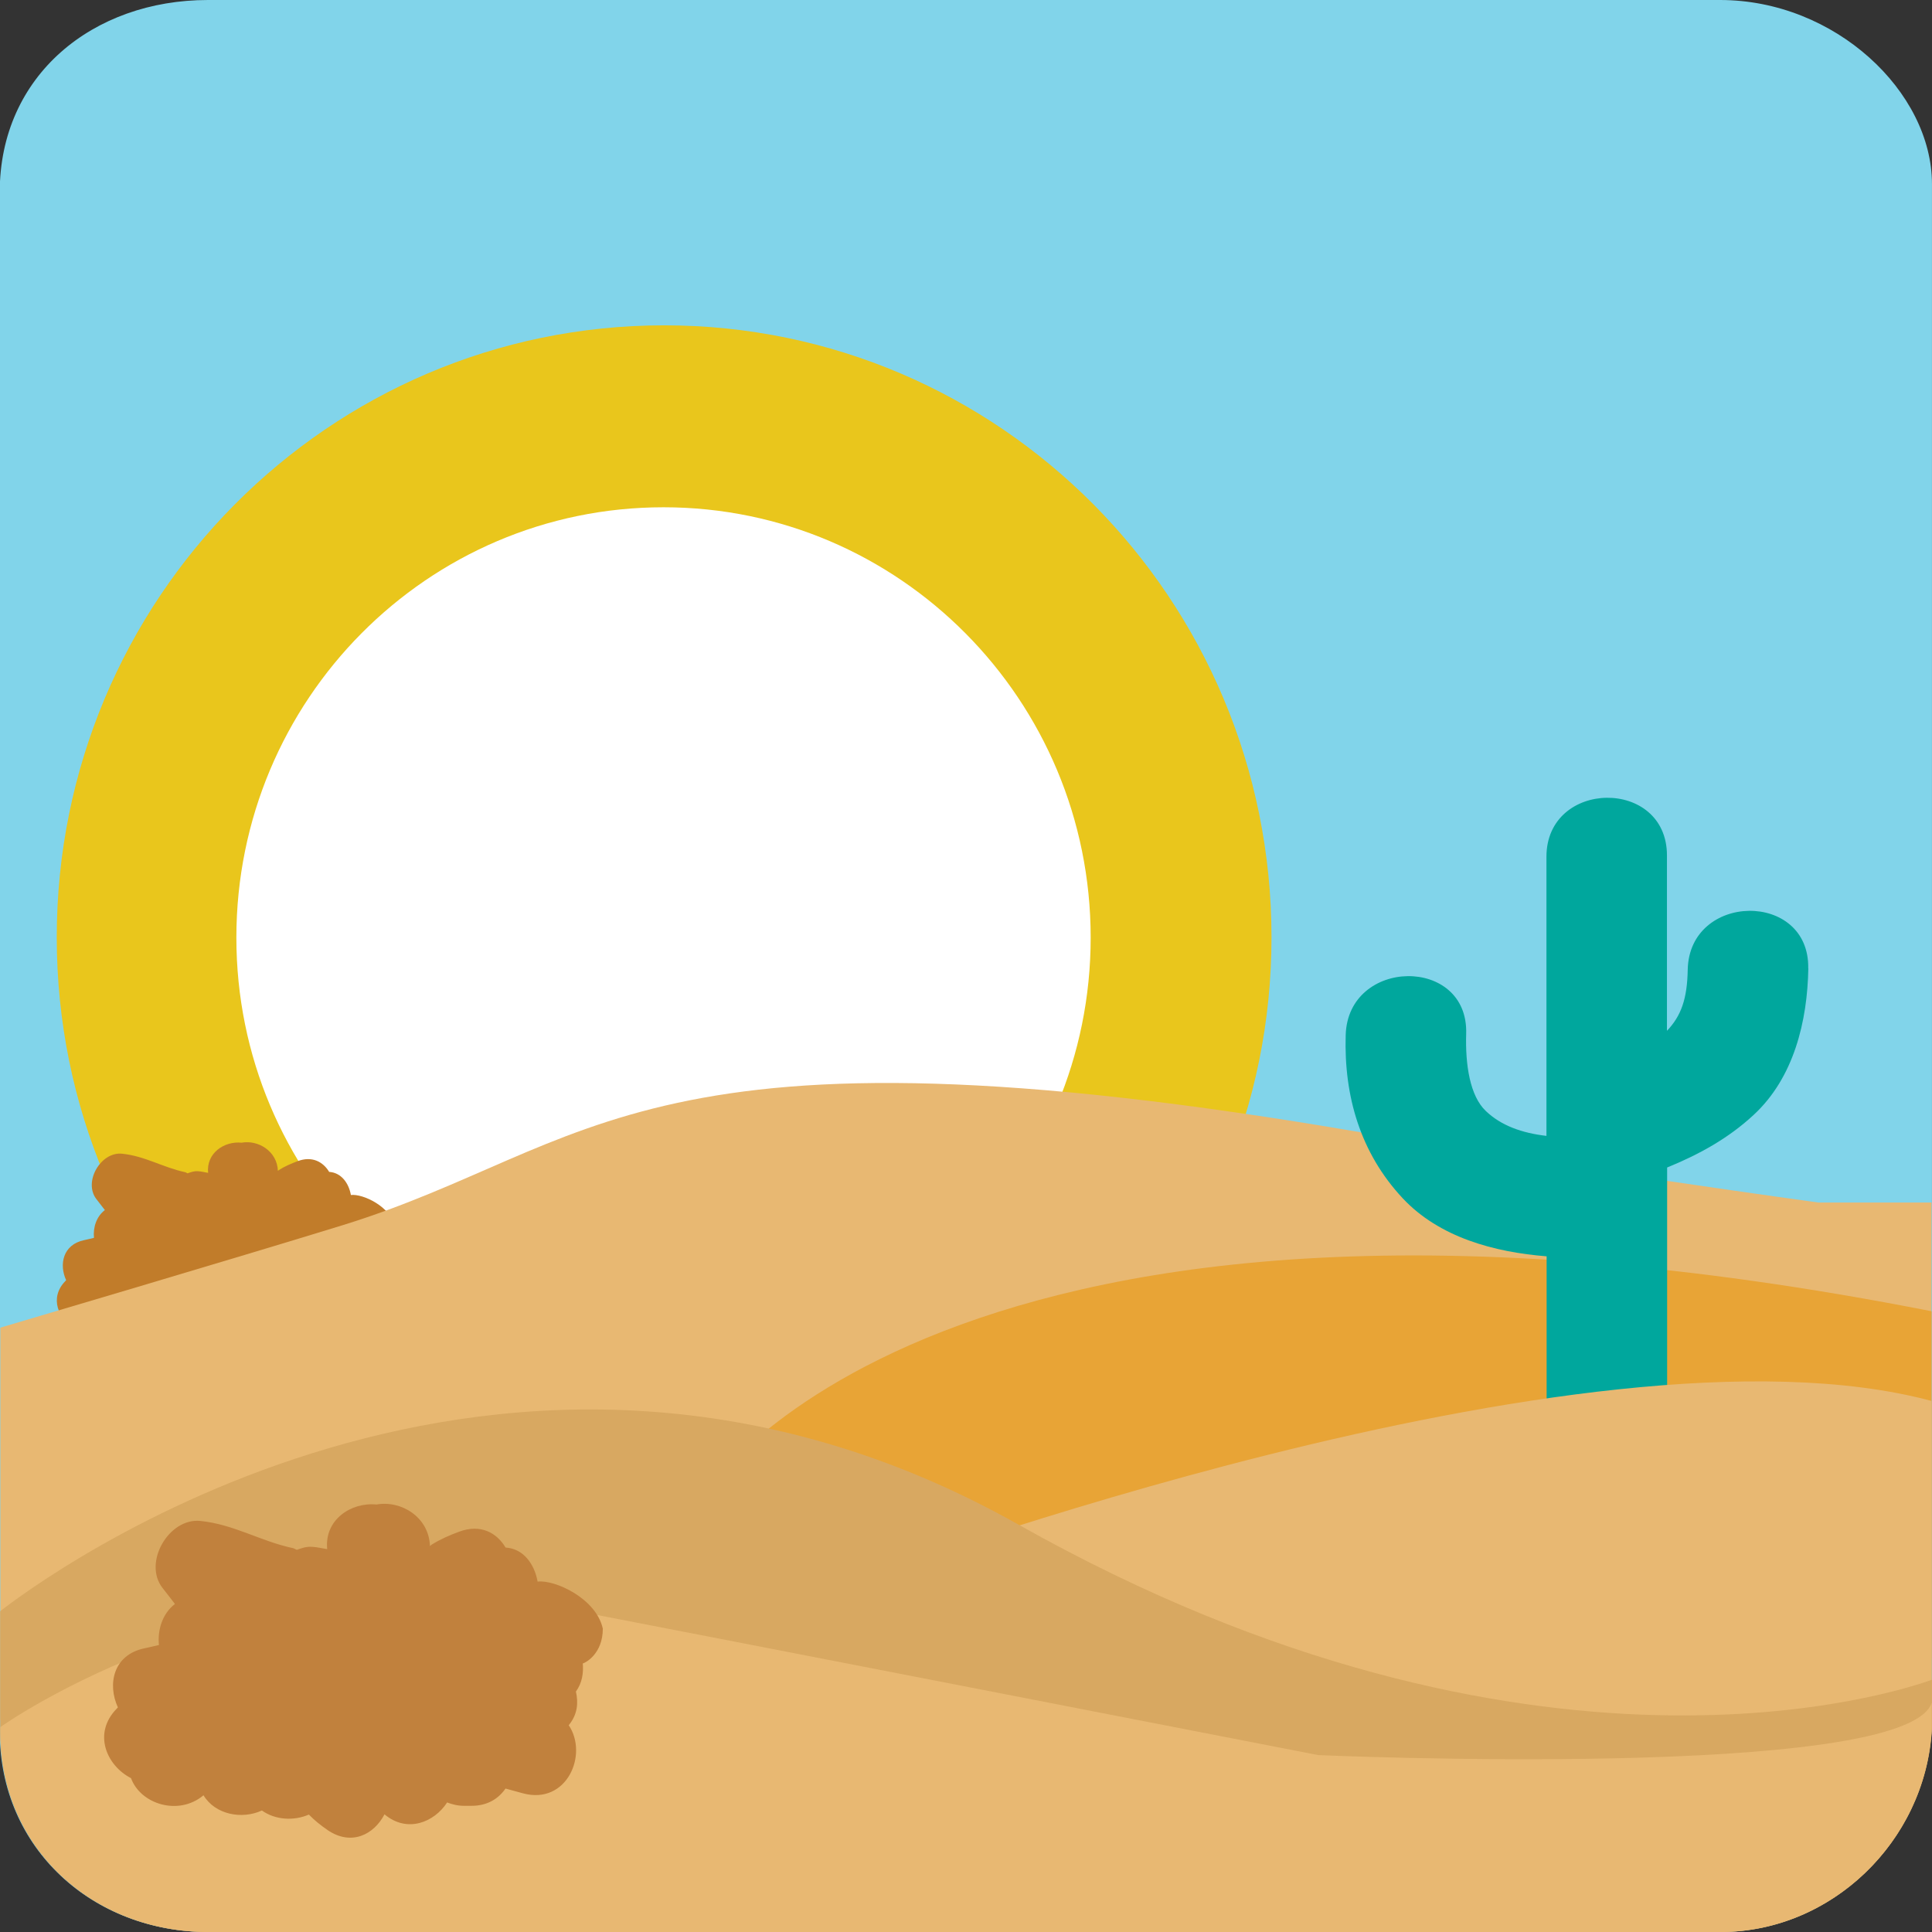 <svg xmlns="http://www.w3.org/2000/svg" viewBox="0 0 64 64" enable-background="new 0 0 64 64"><rect x="0" y="0" width="64" height="64" fill="#333333" stroke="none"/><path fill="#81d4ea" d="m63.999 56.889c0 3.873-3.194 7.111-7.02 7.111h-50.09c-3.812 0-6.898-2.76-6.898-6.633v-50.998c0-3.87 3.085-6.369 6.898-6.369h50.09c3.818 0 7.02 3.048 7.02 6.096v50.793"/><path fill="#e9c61c" d="m42.12 31.05c0 11.193-9.01 20.271-20.12 20.271-11.11 0-20.12-9.08-20.12-20.271 0-11.2 9.01-20.273 20.12-20.273 11.11-.001 20.12 9.07 20.12 20.273"/><path fill="#fff" d="m36.13 31.06c0 7.873-6.337 14.255-14.15 14.255-7.811 0-14.15-6.383-14.15-14.255 0-7.872 6.336-14.256 14.15-14.256 7.809 0 14.15 6.383 14.15 14.256"/><path fill="#c17c2a" d="m13.09 40.643c-.148-.677-1.072-1.104-1.466-1.057-.072-.398-.32-.74-.72-.766-.199-.33-.563-.537-1.045-.355-.221.083-.421.169-.62.294-.014.009-.021.021-.033.029-.023-.653-.651-1.035-1.203-.935-.577-.059-1.176.348-1.109 1-.109-.02-.218-.047-.335-.055-.135-.008-.24.031-.345.07-.031-.012-.051-.031-.086-.039-.731-.156-1.326-.534-2.085-.611-.709-.072-1.296.942-.844 1.512.092.115.184.234.275.355-.281.214-.395.577-.361.92-.107.025-.212.053-.325.076-.71.148-.835.812-.597 1.327-.01.008-.016.019-.023.026-.552.559-.225 1.287.317 1.563.213.581 1.068.854 1.628.385.266.438.866.548 1.314.341.296.215.716.24 1.055.094.123.123.256.234.419.348.538.367 1.047.098 1.281-.354.509.429 1.115.184 1.407-.267.113.043.236.076.381.076h.167c.363 0 .608-.161.765-.388.133.035.263.074.397.109.982.26 1.467-.877 1.021-1.533.203-.246.219-.511.162-.756.143-.195.172-.414.154-.633.072-.013.454-.217.454-.778"/><path fill="#e8b872" d="m.012 56.99v-13.01c0 0 7.938-2.344 11.362-3.401 8.364-2.595 9.873-7.169 33.76-3.06 7.185 1.237 15.11 2.317 15.11 2.317h3.739v15.09l-63.974 2.059"/><path fill="#e8a436" d="m23.23 49.623c0 0 7.807-12.675 40.756-6.186v13.483l-34.06.896-6.692-8.193"/><path fill="#00a79d" d="m59.9 32.08c.048-2.581-3.945-2.521-3.992.047-.018.955-.213 1.522-.688 2.02v-5.809c0-2.583-3.992-2.526-3.992.043v9.247c-.81-.095-1.502-.339-2.01-.826-.524-.499-.681-1.528-.649-2.559.078-2.581-3.916-2.519-3.991.045-.062 2.026.489 3.909 1.887 5.405 1.215 1.299 3.038 1.787 4.769 1.924v5.73c0 2.582 3.992 2.525 3.992-.047v-8.625c1.041-.425 2.02-.957 2.865-1.742 1.334-1.231 1.782-3.107 1.812-4.854"/><path fill="#e8b872" d="m28.433 52.28c.374 0 24.04-8.963 35.555-5.871v10.513l-13.998 3.088-19.946-3.862-1.61-3.262"/><path fill="#d8a861" d="m6.899 64h50.09c3.818 0 7.02-3.238 7.02-7.111v-1.25c-1.079.394-13.241 4.454-30.27-5.134-17.12-9.641-32.514 1.918-33.733 2.869v3.993c0 3.873 3.086 6.633 6.898 6.633"/><path fill="#e8b872" d="m43.671 58.14c0 0-21.354-4.154-24.885-4.834-10.497-2.02-18.774 3.906-18.774 3.906v.156c0 3.873 3.086 6.633 6.898 6.633h50.09c3.673 0 6.761-2.998 6.99-6.673v-.921c-.861 2.593-20.315 1.733-20.315 1.733"/><path fill="#c1813d" d="m19.969 53.951c-.218-.999-1.581-1.626-2.16-1.559-.105-.584-.472-1.093-1.061-1.127-.292-.492-.83-.791-1.54-.525-.325.119-.62.249-.916.433-.02.013-.027.031-.049.043-.033-.964-.956-1.524-1.772-1.377-.848-.084-1.731.513-1.632 1.478-.166-.025-.323-.066-.495-.076-.201-.014-.353.043-.509.099-.047-.014-.078-.044-.129-.056-1.076-.227-1.953-.788-3.07-.901-1.047-.106-1.913 1.39-1.246 2.228.137.172.271.349.405.523-.413.316-.581.854-.53 1.359-.158.035-.312.076-.479.109-1.045.219-1.23 1.199-.881 1.957-.012.012-.021.026-.035.039-.813.825-.332 1.897.47 2.305.313.861 1.575 1.263 2.401.568.391.646 1.277.807 1.935.504.438.314 1.055.353 1.556.135.18.185.376.345.618.512.793.542 1.542.145 1.887-.52.749.631 1.646.267 2.075-.394.165.065.349.112.562.112h.247c.532 0 .896-.241 1.125-.572.195.055.39.109.585.16 1.448.386 2.164-1.289 1.509-2.258.299-.363.32-.752.238-1.115.208-.287.253-.61.228-.93.097-.025.663-.326.663-1.154"/></svg>
